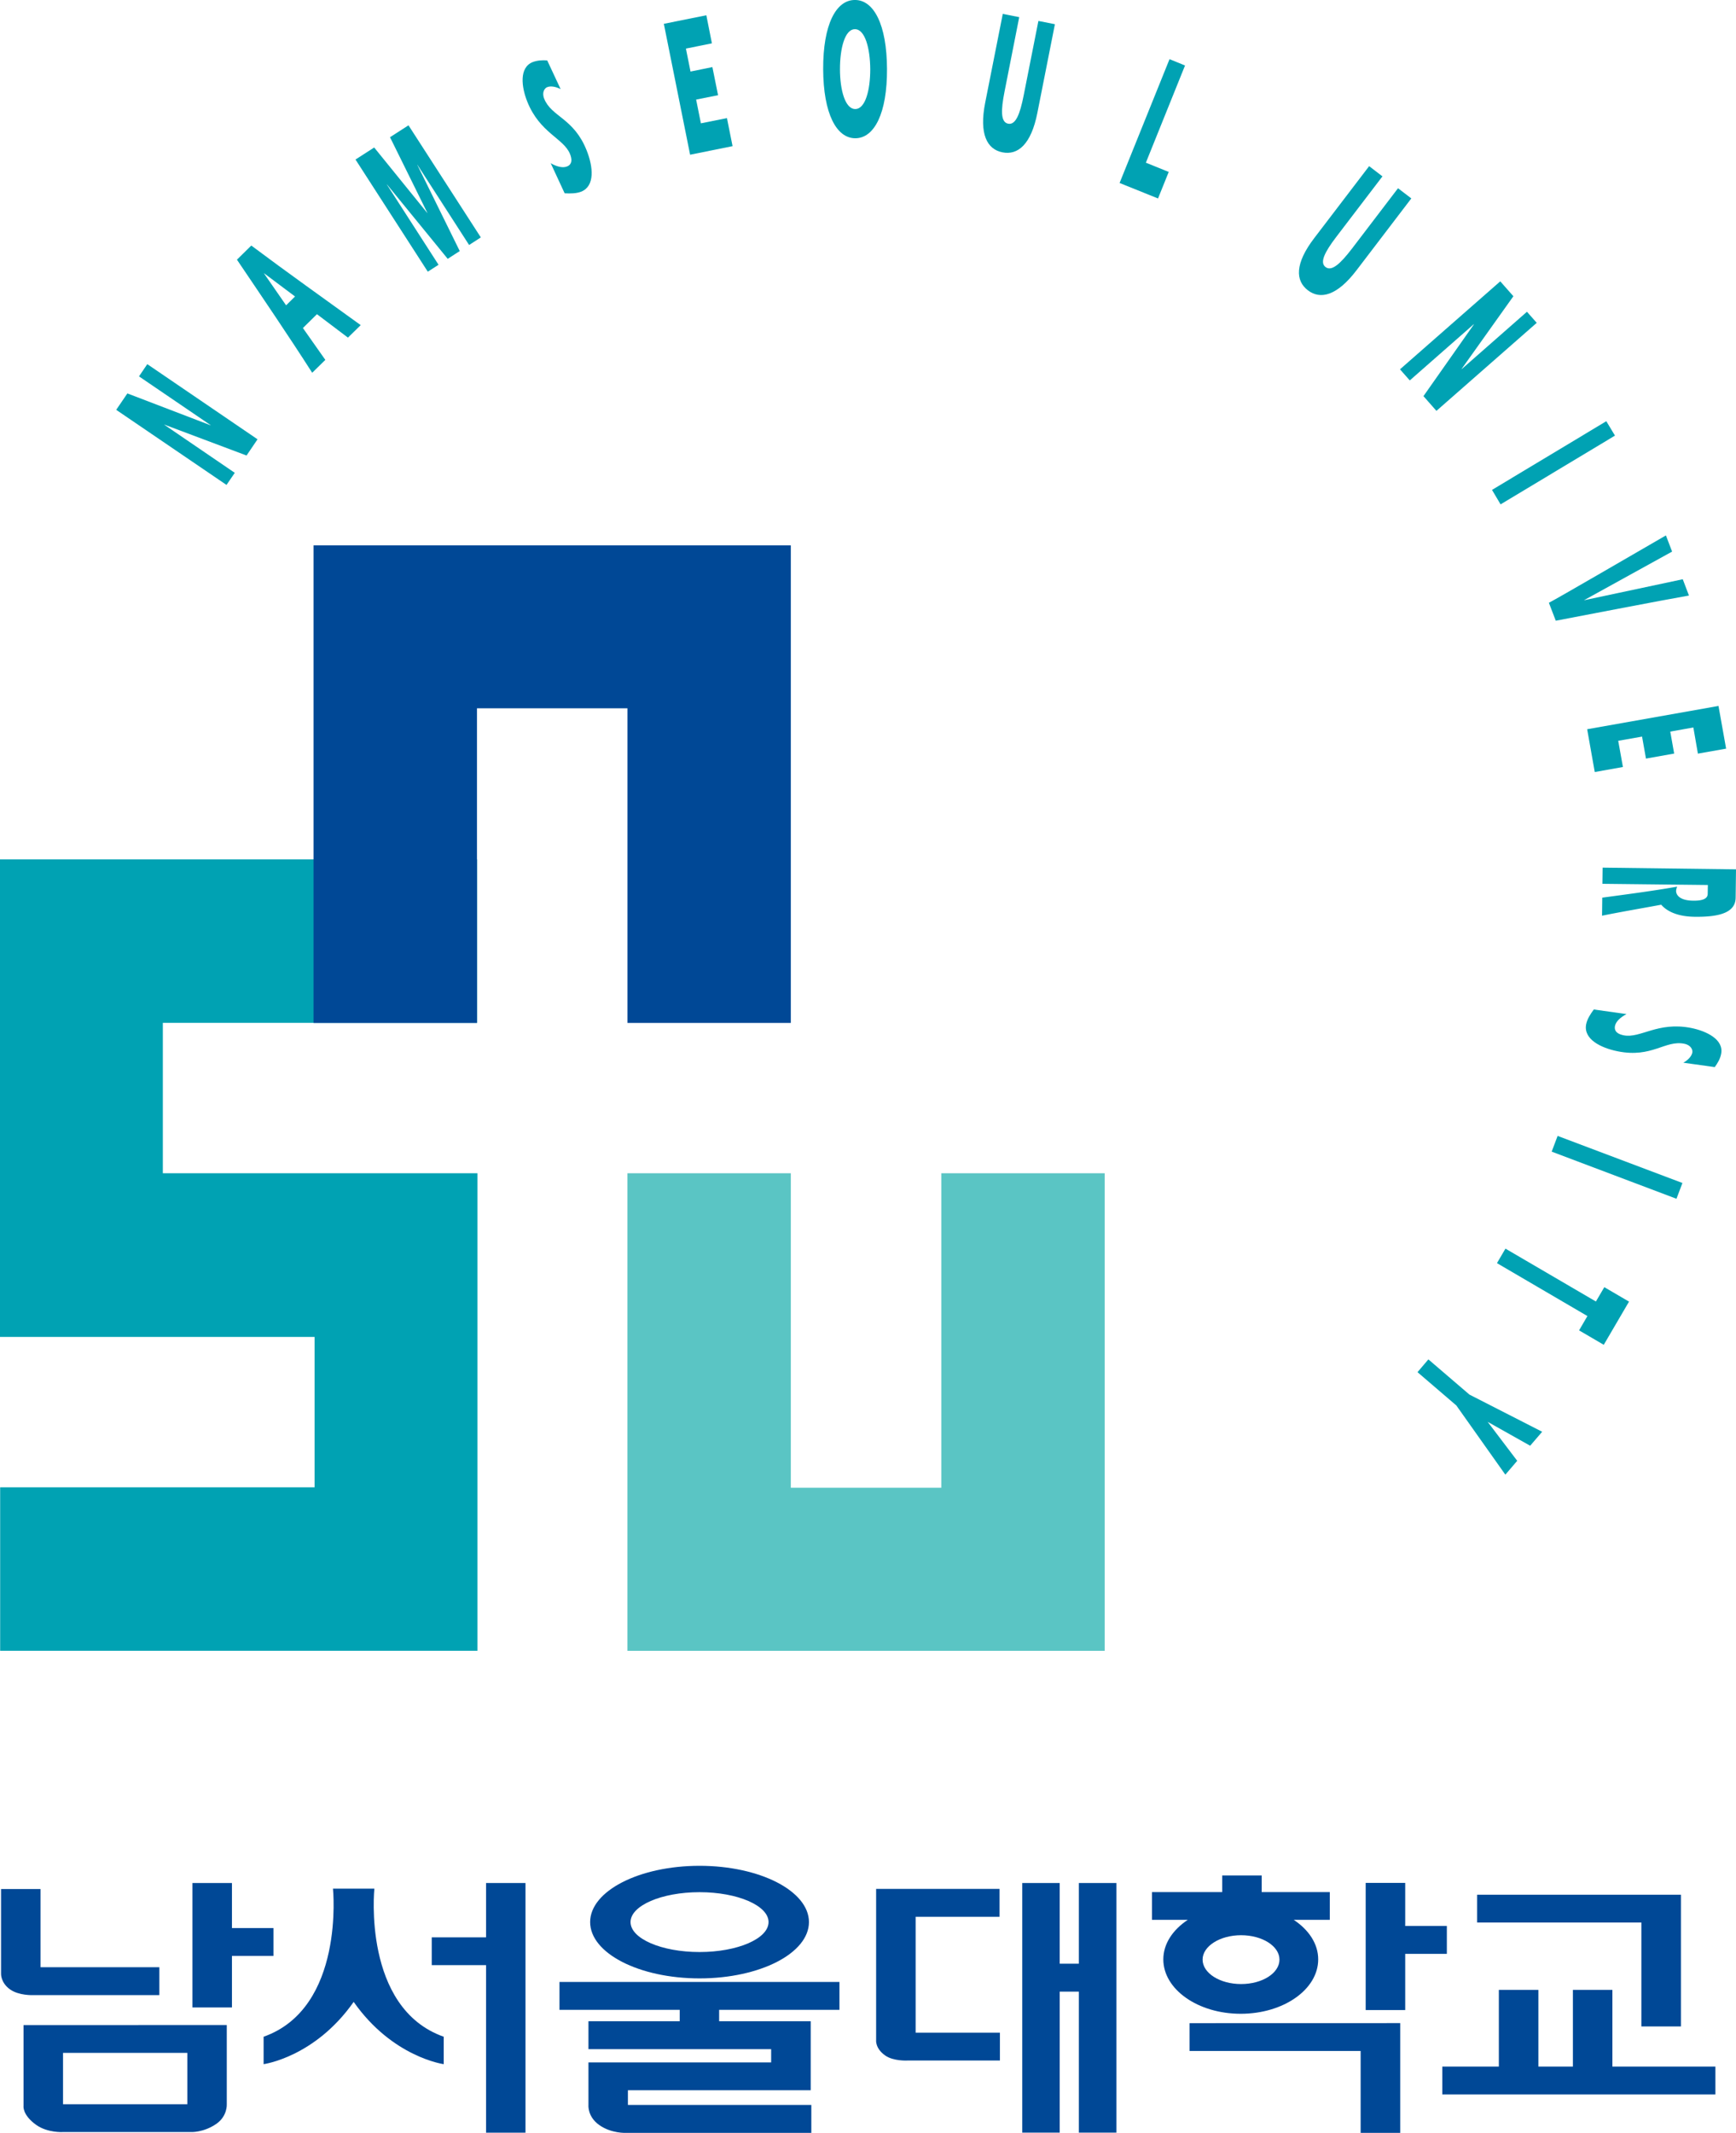 <svg xmlns="http://www.w3.org/2000/svg" width="117.501mm" height="144.282mm" viewBox="0 0 117.501 144.282"><path d="M0 0h-6.12v4.026h-2.034V-.329s-.027-.468.469-.817c.456-.317 1.158-.289 1.158-.289H0Z" style="fill:#004896;fill-opacity:1;fill-rule:nonzero;stroke:none" transform="matrix(1.314 0 0 -1.314 10.786 133.078)"/><path d="M32.07 111.943h2.259v.933H32.07zm-.718-.505v1.47s-.025.162.233.345c.207.145.479.128.479.128h2.322s.234.016.475-.152c.199-.142.185-.352.185-.352v-1.44z" style="fill:#004896;fill-opacity:1;fill-rule:nonzero;stroke:none;stroke-width:.353" transform="translate(-115.162 -278.004) scale(3.724)"/><path d="M0 0h-2.137v2.319h-2.035v-6.406h2.035v2.652H0Z" style="fill:#004896;fill-opacity:1;fill-rule:nonzero;stroke:none" transform="matrix(1.314 0 0 -1.314 18.508 130.428)"/><path d="M0 0v-1.43h8.46v-5.35h2.037V0Z" style="fill:#004896;fill-opacity:1;fill-rule:nonzero;stroke:none" transform="matrix(1.314 0 0 -1.314 99.98 128.174)"/><path d="M0 0h-5.306v3.946H-7.34V0h-1.778v3.946h-2.037V0h-2.912v-1.435H0Z" style="fill:#004896;fill-opacity:1;fill-rule:nonzero;stroke:none" transform="matrix(1.314 0 0 -1.314 116.107 139.798)"/><path d="M0 0v-1.432h8.811v-4.216h2.039V.003Z" style="fill:#004896;fill-opacity:1;fill-rule:nonzero;stroke:none" transform="matrix(1.314 0 0 -1.314 80.517 136.861)"/><path d="M0 0h-2.145v2.218h-2.036v-6.547h2.036v2.894H0Z" style="fill:#004896;fill-opacity:1;fill-rule:nonzero;stroke:none" transform="matrix(1.314 0 0 -1.314 97.93 130.287)"/><path d="M0 0c-1.091 0-1.983.562-1.983 1.259 0 .689.892 1.255 1.983 1.255 1.096 0 1.977-.566 1.977-1.255C1.977.562 1.096 0 0 0m4.57 4.734H1.061v.856H-.972v-.856h-3.617V3.305h1.843c-.771-.511-1.26-1.23-1.26-2.035 0-1.548 1.788-2.801 3.986-2.801 2.204 0 3.992 1.253 3.992 2.801 0 .805-.489 1.524-1.259 2.035H4.57Z" style="fill:#004896;fill-opacity:1;fill-rule:nonzero;stroke:none" transform="matrix(1.314 0 0 -1.314 84.003 134.215)"/><path d="M0 0v-2.797h-2.798v-1.43H0v-8.626h2.031V0Z" style="fill:#004896;fill-opacity:1;fill-rule:nonzero;stroke:none" transform="matrix(1.314 0 0 -1.314 32.899 127.381)"/><path d="M0 0c2.002-2.852 4.639-3.206 4.639-3.206v1.412C.437-.311 1.066 5.83 1.066 5.83h-2.132S-.44-.311-4.639-1.794v-1.412S-2.002-2.852 0 0" style="fill:#004896;fill-opacity:1;fill-rule:nonzero;stroke:none" transform="matrix(1.314 0 0 -1.314 23.938 135.422)"/><path d="M0 0v1.435h-14.422V0h6.194v-.587h-4.701v-1.437h9.411v-.681h-9.411v-2.209s-.054-.583.556-1.016c.632-.446 1.382-.403 1.382-.403h9.542v1.437h-9.448v.756h9.417v3.553h-4.717V0Z" style="fill:#004896;fill-opacity:1;fill-rule:nonzero;stroke:none" transform="matrix(1.314 0 0 -1.314 56.818 135.96)"/><path d="M0 0c-1.962 0-3.554-.692-3.554-1.538 0-.853 1.592-1.543 3.554-1.543 1.963 0 3.555.69 3.555 1.543C3.555-.692 1.963 0 0 0m5.636-1.538c0-1.605-2.526-2.9-5.634-2.9-3.113 0-5.637 1.295-5.637 2.9 0 1.597 2.524 2.896 5.637 2.896 3.108 0 5.634-1.299 5.634-2.896" style="fill:#004896;fill-opacity:1;fill-rule:nonzero;stroke:none" transform="matrix(1.314 0 0 -1.314 47.348 128.001)"/><path d="M0 0v-4.154h-.986V0h-1.929v-12.851h1.929v7.26H0v-7.26h1.934V0Z" style="fill:#004896;fill-opacity:1;fill-rule:nonzero;stroke:none" transform="matrix(1.314 0 0 -1.314 73.022 127.381)"/><path d="M0 0v1.435h-6.358v-7.774s-.062-.432.469-.804c.419-.296 1.127-.258 1.127-.258h4.78v1.434h-4.341V0Z" style="fill:#004896;fill-opacity:1;fill-rule:nonzero;stroke:none" transform="matrix(1.314 0 0 -1.314 67.655 129.664)"/><path d="M0 0h-24.586v24.586h8.417V8.395h7.752v16.191H0Z" style="fill:#5ac5c4;fill-opacity:1;fill-rule:nonzero;stroke:none" transform="matrix(1.314 0 0 -1.314 74.772 111.673)"/><path d="M0 0v7.742h16.192v8.416H-8.389V-8.427H7.816v-7.742H-8.38v-8.415h24.586V0Z" style="fill:#00a2b3;fill-opacity:1;fill-rule:nonzero;stroke:none" transform="matrix(1.314 0 0 -1.314 11.022 79.366)"/><path d="M0 0h-24.584v-24.587h8.418v16.198h7.751v-16.198H0Z" style="fill:#004896;fill-opacity:1;fill-rule:nonzero;stroke:none" transform="matrix(1.314 0 0 -1.314 53.526 36.891)"/><path d="m0 0 .576.845L4.865-.797l.004.005-3.695 2.514.427.63L7.28-1.517l-.566-.835L2.485-.763 2.48-.769l3.628-2.474-.426-.623Z" style="fill:#00a2b3;fill-opacity:1;fill-rule:nonzero;stroke:none" transform="matrix(1.314 0 0 -1.314 7.865 27.724)"/><path d="m0 0-1.155 1.64.723.712 1.596-1.206.658.643C-.051 3.144-1.986 4.517-3.814 5.886l-.739-.727c1.312-1.944 2.646-3.9 3.876-5.822zm-2.021 2.809-1.138 1.642.007.005 1.592-1.193z" style="fill:#00a2b3;fill-opacity:1;fill-rule:nonzero;stroke:none" transform="matrix(1.314 0 0 -1.314 22.02 24.345)"/><path d="m0 0 2.733-3.37.007.003L.815.53l.952.612 3.726-5.771-.604-.39L2.221-.882l-.004-.002 2.19-4.447-.62-.401-3.128 3.83-.007-.002 2.663-4.134-.554-.355L-.963-.619Z" style="fill:#00a2b3;fill-opacity:1;fill-rule:nonzero;stroke:none" transform="matrix(1.314 0 0 -1.314 25.327 9.978)"/><path d="M0 0c.3-.171.616-.257.836-.166.132.05.338.189.159.638-.324.815-1.556 1.077-2.205 2.705-.298.748-.425 1.747.276 2.029.232.09.497.108.753.088L.51 3.817c-.258.13-.506.176-.695.1-.121-.048-.286-.259-.153-.592.375-.94 1.521-.991 2.186-2.657.344-.861.435-1.842-.277-2.13-.259-.099-.558-.099-.854-.084Z" style="fill:#00a2b3;fill-opacity:1;fill-rule:nonzero;stroke:none" transform="matrix(1.314 0 0 -1.314 37.276 11.044)"/><path d="m0 0 .292-1.447-1.13-.226.246-1.222 1.342.268.289-1.443-2.187-.442-1.353 6.739 2.189.441.287-1.446-1.339-.27.237-1.182z" style="fill:#00a2b3;fill-opacity:1;fill-rule:nonzero;stroke:none" transform="matrix(1.314 0 0 -1.314 48.218 4.538)"/><path d="M0 0c.977.005 1.642 1.287 1.63 3.572C1.621 5.849.95 7.127-.028 7.119c-.977-.002-1.639-1.283-1.63-3.56C-1.649 1.271-.975-.001 0 0m-.023 5.615c.524.004.783-.996.79-2.057.002-1.062-.248-2.053-.772-2.053-.524-.002-.786.984-.788 2.046-.002 1.063.246 2.063.77 2.064" style="fill:#00a2b3;fill-opacity:1;fill-rule:nonzero;stroke:none" transform="matrix(1.314 0 0 -1.314 57.895 9.353)"/><path d="m0 0-.758-3.841c-.192-.971-.197-1.567.186-1.644.385-.076.608.477.8 1.449l.76 3.84.85-.168-.904-4.568C.612-6.559-.073-7.118-.864-6.96c-.79.155-1.211.934-.888 2.562L-.847.168z" style="fill:#00a2b3;fill-opacity:1;fill-rule:nonzero;stroke:none" transform="matrix(1.314 0 0 -1.314 68.986 1.16)"/><path d="m0 0 .799-.325-2.017-5.004 1.177-.476-.551-1.366-1.98.797z" style="fill:#00a2b3;fill-opacity:1;fill-rule:nonzero;stroke:none" transform="matrix(1.314 0 0 -1.314 79.159 4.003)"/><path d="m0 0-2.375-3.111c-.599-.786-.87-1.321-.556-1.558.314-.237.756.162 1.357.944L.802-.611l.685-.524-2.824-3.701c-1.006-1.318-1.865-1.52-2.505-1.029-.644.493-.679 1.371.33 2.689L-.686.526z" style="fill:#00a2b3;fill-opacity:1;fill-rule:nonzero;stroke:none" transform="matrix(1.314 0 0 -1.314 93.571 11.931)"/><path d="m0 0 .676-.767-2.666-3.742.006-.007 3.359 2.95.504-.57-5.167-4.532-.668.758 2.599 3.696-.007.007-3.297-2.894-.504.572z" style="fill:#00a2b3;fill-opacity:1;fill-rule:nonzero;stroke:none" transform="matrix(1.314 0 0 -1.314 101.545 19.032)"/><path d="m0 0 .447-.741-5.892-3.54-.442.745z" style="fill:#00a2b3;fill-opacity:1;fill-rule:nonzero;stroke:none" transform="matrix(1.314 0 0 -1.314 108.722 28.494)"/><path d="M0 0c.542.282 4.222 2.426 6.028 3.468l.319-.832L1.803.129l5.093 1.083.319-.839C5.81.129 1.781-.652.355-.923Z" style="fill:#00a2b3;fill-opacity:1;fill-rule:nonzero;stroke:none" transform="matrix(1.314 0 0 -1.314 104.836 40.777)"/><path d="m0 0-1.452-.258-.201 1.132-1.228-.216.242-1.349L-4.09-.95l-.391 2.203 6.765 1.199.392-2.198-1.453-.257-.234 1.347L-.2 1.131Z" style="fill:#00a2b3;fill-opacity:1;fill-rule:nonzero;stroke:none" transform="matrix(1.314 0 0 -1.314 113.315 50.977)"/><path d="m0 0-.018-1.461c-.009-.728-.745-.999-2.104-.982-.811.009-1.396.238-1.731.621-1.034-.191-2.118-.376-3.047-.565l.011.929c1.3.176 2.612.346 3.86.566a.595.595 0 0 1-.057-.215c0-.239.224-.504.895-.507.727-.007.734.256.734.382l.007.426-5.432.061.011.832z" style="fill:#00a2b3;fill-opacity:1;fill-rule:nonzero;stroke:none" transform="matrix(1.314 0 0 -1.314 117.501 58.808)"/><path d="M0 0c-.306-.162-.549-.378-.595-.615-.025-.137-.022-.384.452-.478.858-.17 1.749.718 3.468.379.786-.156 1.699-.592 1.55-1.336-.047-.244-.177-.474-.33-.679l-1.617.226c.249.141.422.327.463.525.025.131-.062.381-.419.452-.986.197-1.656-.741-3.414-.392-.911.18-1.785.64-1.637 1.392.052.27.218.523.394.763z" style="fill:#00a2b3;fill-opacity:1;fill-rule:nonzero;stroke:none" transform="matrix(1.314 0 0 -1.314 110.09 68.6)"/><path d="m0 0-.307-.812-6.428 2.426.306.81z" style="fill:#00a2b3;fill-opacity:1;fill-rule:nonzero;stroke:none" transform="matrix(1.314 0 0 -1.314 113.875 80.026)"/><path d="m0 0-1.301-2.223-1.272.743.43.737-4.659 2.724.437.747L-1.706.006l.433.738z" style="fill:#00a2b3;fill-opacity:1;fill-rule:nonzero;stroke:none" transform="matrix(1.314 0 0 -1.314 110.26 88.051)"/><path d="m0 0 3.746-1.913-.619-.719-2.189 1.23L2.46-3.408l-.611-.714L-.676-.559l-2 1.714.56.658z" style="fill:#00a2b3;fill-opacity:1;fill-rule:nonzero;stroke:none" transform="matrix(1.314 0 0 -1.314 99.46 94.341)"/></svg>